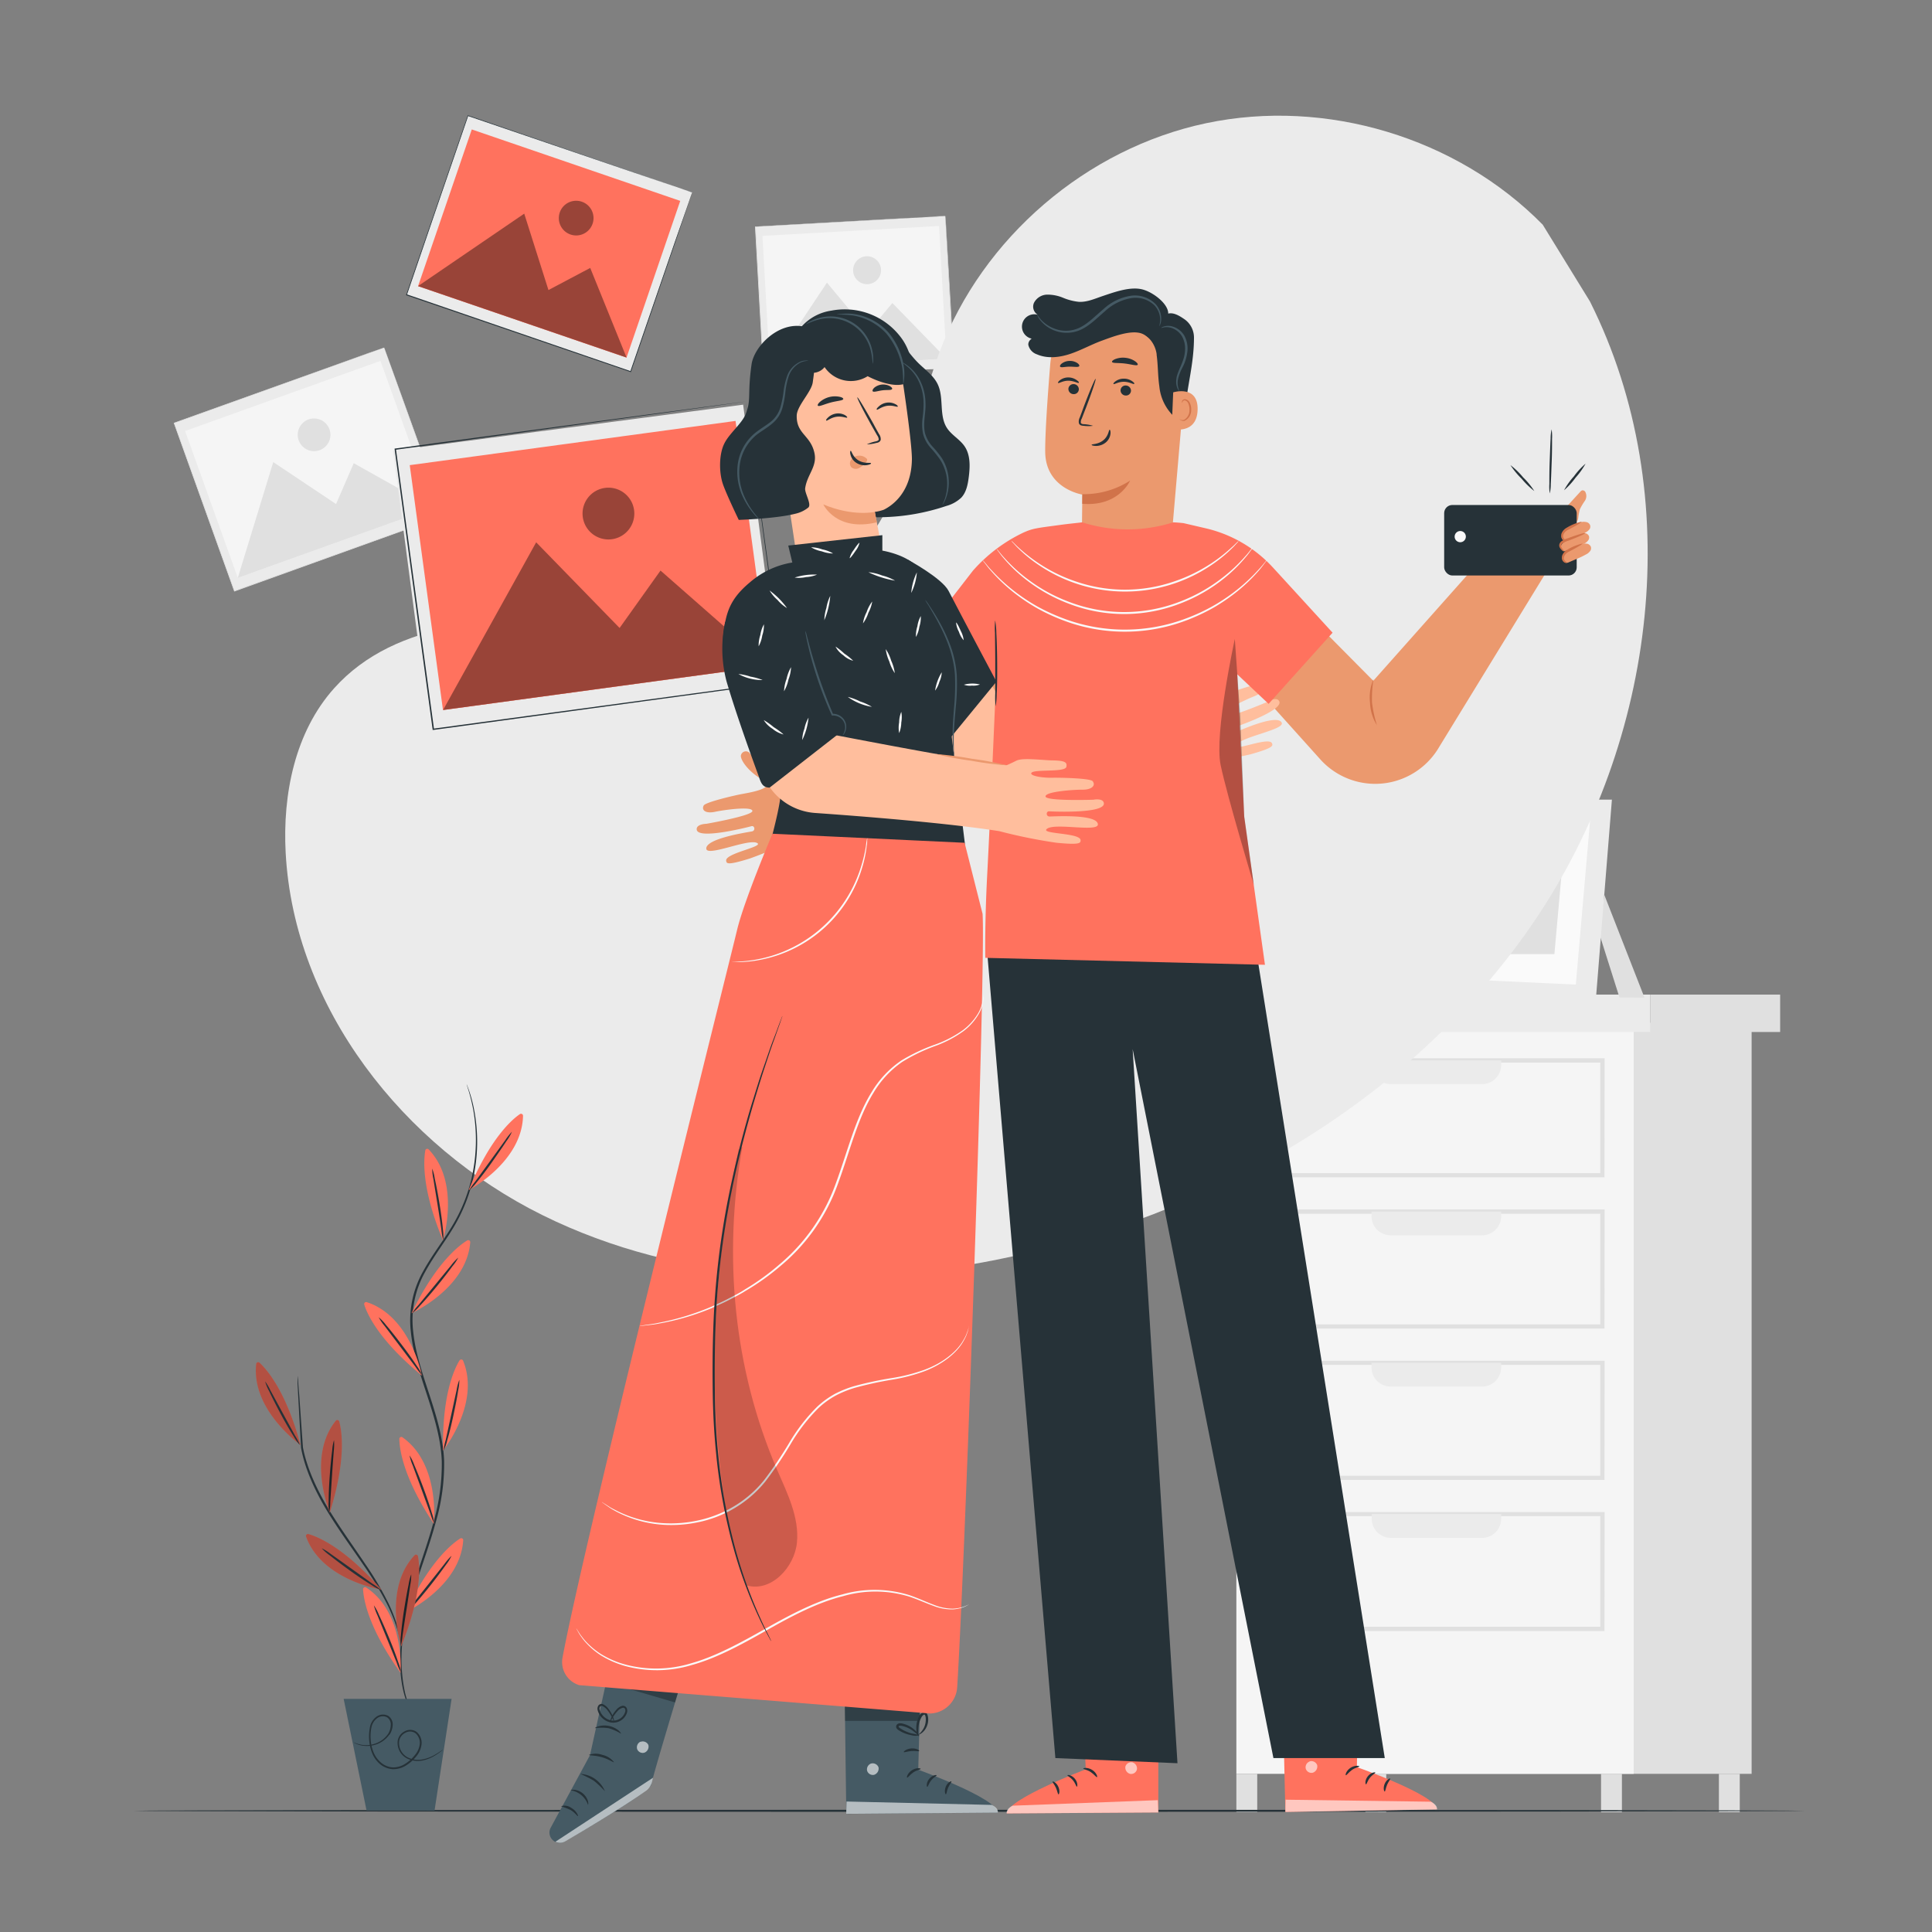 <svg xmlns="http://www.w3.org/2000/svg" viewBox="0 0 500 500"><rect x="0" y="0" width="500" height="500" fill="#808080" stroke="none"/><g id="background-complete"><rect x="350.49" y="264.68" width="102.83" height="194.39" style="fill:#e0e0e0"></rect><rect x="319.97" y="264.68" width="102.83" height="194.39" style="fill:#f5f5f5"></rect><path d="M415.24,304.69H327V273.88h88.27Zm-87.19-1.08h86.1V275h-86.1Z" style="fill:#e0e0e0"></path><path d="M355,274.42h33.5a0,0,0,0,1,0,0v1.19a4.95,4.95,0,0,1-4.95,4.95H359.9a4.95,4.95,0,0,1-4.95-4.95v-1.19A0,0,0,0,1,355,274.42Z" style="fill:#ebebeb"></path><path d="M415.24,343.83H327V313h88.27Zm-87.19-1.08h86.1V314.1h-86.1Z" style="fill:#e0e0e0"></path><path d="M355,313.56h33.5a0,0,0,0,1,0,0v1.19a4.95,4.95,0,0,1-4.95,4.95H359.9a4.95,4.95,0,0,1-4.95-4.95v-1.19A0,0,0,0,1,355,313.56Z" style="fill:#ebebeb"></path><path d="M415.24,383H327V352.16h88.27Zm-87.19-1.08h86.1V353.24h-86.1Z" style="fill:#e0e0e0"></path><path d="M355,352.7h33.5a0,0,0,0,1,0,0v1.19a4.95,4.95,0,0,1-4.95,4.95H359.9a4.95,4.95,0,0,1-4.95-4.95V352.7A0,0,0,0,1,355,352.7Z" style="fill:#ebebeb"></path><path d="M415.24,422.11H327V391.3h88.27ZM328.05,421h86.1V392.38h-86.1Z" style="fill:#e0e0e0"></path><path d="M355,391.84h33.5a0,0,0,0,1,0,0V393A4.95,4.95,0,0,1,383.5,398H359.9A4.95,4.95,0,0,1,355,393v-1.19A0,0,0,0,1,355,391.84Z" style="fill:#ebebeb"></path><rect x="315.41" y="257.4" width="111.7" height="9.68" style="fill:#ebebeb"></rect><rect x="427.11" y="257.4" width="33.59" height="9.68" style="fill:#e0e0e0"></rect><rect x="319.97" y="459.07" width="5.4" height="9.93" style="fill:#e0e0e0"></rect><rect x="353.36" y="459.07" width="5.4" height="9.93" style="fill:#e0e0e0"></rect><rect x="414.35" y="459.07" width="5.4" height="9.93" style="fill:#e0e0e0"></rect><rect x="444.85" y="459.07" width="5.4" height="9.93" style="fill:#e0e0e0"></rect><polygon points="415.18 231.55 425.59 258.18 419.12 258.15 413.94 241.79 415.18 231.55" style="fill:#e0e0e0"></polygon><polygon points="379.64 206.95 376.06 257.97 413 258.74 417.16 206.95 379.64 206.95" style="fill:#ebebeb"></polygon><polygon points="383.33 211.06 380.36 253.53 407.82 254.81 411.65 210.81 383.33 211.06" style="fill:#fafafa"></polygon><polygon points="389.36 217.06 387.13 246.92 402.28 246.92 404.95 217.06 389.36 217.06" style="fill:#e0e0e0"></polygon><rect x="51.14" y="98.37" width="57.78" height="46.2" transform="translate(-36.33 34.18) rotate(-19.75)" style="fill:#ebebeb"></rect><path d="M99.43,90l-.26.1-.76.27-3,1.07-11.12,4L45.07,109.58l.06-.13,15.62,43.48h0l-.14-.07L115,133.36l-.06.12-11.27-31.57c-1.36-3.8-2.42-6.78-3.14-8.81l-.83-2.33-.27-.8.29.78c.19.52.47,1.29.83,2.3.74,2,1.81,5,3.18,8.78l11.39,31.59,0,.08-.09,0L60.68,153.07l-.1,0,0-.1h0c-5.63-15.7-10.95-30.54-15.6-43.48l0-.09.1,0L84.37,95.32l11.12-4,2.93-1,.75-.26Z" style="fill:#e0e0e0"></path><rect x="53.14" y="101.29" width="53.72" height="40.38" transform="translate(-36.34 34.17) rotate(-19.75)" style="fill:#f5f5f5"></rect><polygon points="61.54 149.56 70.72 119.59 86.97 130.45 91.55 119.88 112.1 131.41 61.54 149.56" style="fill:#e0e0e0"></polygon><path d="M85.27,111.11a4.23,4.23,0,1,1-5.42-2.56A4.24,4.24,0,0,1,85.27,111.11Z" style="fill:#e0e0e0"></path><rect x="120.3" y="210.65" width="61.22" height="76.58" transform="translate(-120.05 355.37) rotate(-80.22)" style="fill:#ebebeb"></rect><path d="M193.84,225.28l-.36-.06-1.06-.17-4.1-.69-15.44-2.63-54.53-9.33.16-.11c-3.09,18-6.64,38.55-10.39,60.33h0l-.12-.18,75.46,13-.14.1,7.61-43.77c.92-5.26,1.64-9.39,2.14-12.22.24-1.4.44-2.48.56-3.21s.21-1.11.21-1.11-.05.36-.17,1.08-.31,1.81-.54,3.2c-.48,2.82-1.18,6.95-2.07,12.21-1.8,10.55-4.38,25.64-7.5,43.86l0,.12-.12,0-75.47-13-.15,0,0-.14h0c3.76-21.78,7.31-42.37,10.41-60.32l0-.13.13,0L173,221.61l15.41,2.7,4.06.71,1,.19Z" style="fill:#e0e0e0"></path><rect x="124.1" y="213.33" width="53.51" height="71.2" transform="translate(-120.08 355.32) rotate(-80.22)" style="fill:#f5f5f5"></rect><polygon points="111.23 269.25 141.39 240.69 153.03 263.82 165.22 254.63 181.4 281.35 111.23 269.25" style="fill:#e0e0e0"></polygon><path d="M163.7,240.41a5.6,5.6,0,1,1-4.57-6.48A5.59,5.59,0,0,1,163.7,240.41Z" style="fill:#e0e0e0"></path><rect x="196.55" y="57.25" width="49.23" height="39.36" transform="translate(-3.96 12.52) rotate(-3.21)" style="fill:#ebebeb"></rect><path d="M244.64,55.9l-.24,0-.68,0-2.67.16L231,56.71l-35.5,2,.08-.09c.66,11.7,1.42,25.11,2.22,39.29h0l-.1-.09,49.15-2.74-.07.08c-.65-11.84-1.19-21.66-1.56-28.52-.19-3.43-.33-6.12-.43-8-.05-.92-.08-1.62-.11-2.1l0-.72s0,.23.05.7.07,1.18.12,2.09c.11,1.83.27,4.52.47,7.94.4,6.87,1,16.7,1.64,28.56v.08h-.08L197.7,98.05h-.1V98h0c-.8-14.18-1.55-27.59-2.2-39.29v-.08h.08l35.56-2,10-.54,2.65-.14.68,0Z" style="fill:#e0e0e0"></path><rect x="198.25" y="59.73" width="45.77" height="34.4" transform="translate(-3.96 12.51) rotate(-3.21)" style="fill:#f5f5f5"></rect><polygon points="199.25 95.38 214.01 73.14 224.65 85.94 230.95 78.42 244.95 92.82 199.25 95.38" style="fill:#e0e0e0"></polygon><path d="M228,69.73a3.61,3.61,0,1,1-3.8-3.4A3.6,3.6,0,0,1,228,69.73Z" style="fill:#e0e0e0"></path></g><g id="background-simple"><path d="M411.47,78,399.25,58.14c-22.19-22.56-56.17-32.79-87.12-26.25s-57.89,29.65-69,59.26c-6.57,17.41-8.4,37.45-20.86,51.27-16.22,18-43.75,18.55-67.95,17.8s-51.75-.11-67.89,17.95c-10.1,11.31-13.31,27.39-12.5,42.53,2.16,40.09,30.45,75.94,66.43,93.76S218.65,333.87,258,326c55.16-11,107.62-41.14,139.16-87.72S436.7,128.29,411.47,78Z" style="fill:#ebebeb"></path></g><g id="Floor"><path d="M467.21,468.63c0,.15-96.87.27-216.35.27s-216.36-.12-216.36-.27,96.85-.26,216.36-.26S467.21,468.49,467.21,468.63Z" style="fill:#263238"></path></g><g id="Pictures"><rect x="106.82" y="109.74" width="91.52" height="73.17" transform="matrix(0.99, -0.13, 0.13, 0.99, -18.3, 21.87)" style="fill:#ebebeb"></rect><path d="M193,103.91l-.43.07-1.27.18-4.92.69-18.55,2.56-65.5,9,.14-.17c2.94,21.57,6.3,46.31,9.86,72.49h0l-.19-.15,90.69-12.29-.13.16c-2.93-21.85-5.37-40-7.07-52.61l-1.95-14.7c-.23-1.69-.4-3-.51-3.87s-.17-1.34-.17-1.34.07.44.19,1.3.31,2.17.54,3.84c.47,3.39,1.16,8.34,2,14.65,1.74,12.68,4.23,30.81,7.23,52.69l0,.15-.14,0-90.69,12.35-.17,0,0-.17h0c-3.55-26.18-6.9-50.92-9.83-72.5l0-.16.16,0,65.62-8.83,18.53-2.48,4.89-.64,1.25-.16Z" style="fill:#263238"></path><rect x="109.97" y="114.35" width="85.09" height="63.96" transform="translate(-18.31 21.86) rotate(-7.73)" style="fill:#FF725E"></rect><polygon points="114.67 183.74 138.76 140.35 160.35 162.52 170.94 147.66 198.98 172.29 114.67 183.74" style="fill:#FF725E"></polygon><path d="M164.1,132a6.7,6.7,0,1,1-7.54-5.73A6.7,6.7,0,0,1,164.1,132Z" style="fill:#FF725E"></path><g style="opacity:0.4"><polygon points="114.67 183.74 138.76 140.35 160.35 162.52 170.94 147.66 198.98 172.29 114.67 183.74"></polygon></g><g style="opacity:0.4"><path d="M164.1,132a6.7,6.7,0,1,1-7.54-5.73A6.7,6.7,0,0,1,164.1,132Z"></path></g><rect x="117.63" y="32.35" width="49.04" height="61.34" transform="translate(36.45 177.07) rotate(-71.08)" style="fill:#ebebeb"></rect><path d="M179.12,49.77l-.28-.09-.82-.27-3.15-1.07L163,44.3,121.05,30l.14-.06C116.46,43.73,111,59.56,105.31,76.31h0l-.07-.15,58,19.91-.12.06,11.58-33.65L178,53.09l.85-2.47c.2-.56.31-.85.31-.85l-.28.84c-.19.56-.47,1.38-.83,2.46-.74,2.17-1.81,5.34-3.19,9.38L163.31,96.19l0,.1-.09,0-58-19.86-.11,0,0-.11h0c5.74-16.75,11.17-32.58,15.91-46.38l0-.1.1,0,42,14.44,11.84,4.09,3.13,1.08.79.28Z" style="fill:#263238"></path><rect x="120.68" y="34.49" width="42.87" height="57.03" transform="translate(36.44 177.03) rotate(-71.08)" style="fill:#FF725E"></rect><polygon points="108.19 74.04 135.67 55.29 141.94 75.06 152.75 69.34 162.15 92.53 108.19 74.04" style="fill:#FF725E"></polygon><path d="M153.36,57.9a4.49,4.49,0,1,1-2.79-5.7A4.48,4.48,0,0,1,153.36,57.9Z" style="fill:#FF725E"></path><g style="opacity:0.4"><polygon points="108.19 74.04 135.67 55.29 141.94 75.06 152.75 69.34 162.15 92.53 108.19 74.04"></polygon></g><g style="opacity:0.4"><path d="M153.36,57.9a4.49,4.49,0,1,1-2.79-5.7A4.48,4.48,0,0,1,153.36,57.9Z"></path></g></g><g id="Characters"><path d="M337.69,158.31l17.71,17.88L387,140.64l13,7.71L372,194.06a19.17,19.17,0,0,1-13.15,8.57h0a19.12,19.12,0,0,1-17.16-6.11l-19.54-21.74Z" style="fill:#eb996e"></path><path d="M356.35,187.68a11.67,11.67,0,0,1-1.79-5.84,11.82,11.82,0,0,1,.89-6.05,31.83,31.83,0,0,0-.38,6A32.32,32.32,0,0,0,356.35,187.68Z" style="fill:#d1734a"></path><path d="M401.55,111.11a11.64,11.64,0,0,1,.12,2.43c0,1.5,0,3.58-.09,5.87s-.15,4.36-.24,5.86a10.56,10.56,0,0,1-.26,2.43,11.31,11.31,0,0,1-.11-2.43c0-1.51,0-3.58.09-5.87s.15-4.36.24-5.86A11.79,11.79,0,0,1,401.55,111.11Z" style="fill:#263238"></path><path d="M397.08,127.08a20.74,20.74,0,0,1-3.28-3.18,20.75,20.75,0,0,1-2.9-3.53,19.57,19.57,0,0,1,3.29,3.18A19.83,19.83,0,0,1,397.08,127.08Z" style="fill:#263238"></path><path d="M410.34,120a19.21,19.21,0,0,1-2.57,3.6,19,19,0,0,1-3,3.28,18.32,18.32,0,0,1,2.56-3.6A18.76,18.76,0,0,1,410.34,120Z" style="fill:#263238"></path><path d="M405.56,131l3.43-3.75a1.15,1.15,0,0,1,.45-.34.81.81,0,0,1,.82.37,2.26,2.26,0,0,1-.12,2.37,15.73,15.73,0,0,0-1.28,2.16,17,17,0,0,0-.41,2.26,2.18,2.18,0,0,1-1.35,1.73" style="fill:#eb996e"></path><rect x="373.75" y="130.69" width="34.3" height="18.25" rx="2.11" style="fill:#263238"></rect><path d="M409.55,135.05,406,136.91a5.9,5.9,0,0,0-1.12.71,2,2,0,0,0-.71,1.1.93.93,0,0,0,.29.95,1.31,1.31,0,0,0,1.1,0,22.44,22.44,0,0,0,4.63-1.8,2.75,2.75,0,0,0,1.23-1,1.21,1.21,0,0,0,.08-1,1.32,1.32,0,0,0-.93-.75,4,4,0,0,0-1.24-.06" style="fill:#eb996e"></path><path d="M409.24,137.86l-3.53,1.86a5.9,5.9,0,0,0-1.12.71,2.05,2.05,0,0,0-.71,1.1c-.07.35.25.75.53,1s.5.13.86,0a21.86,21.86,0,0,0,4.63-1.79,2.77,2.77,0,0,0,1.23-1.06,1.21,1.21,0,0,0,.08-.95,1.36,1.36,0,0,0-.93-.75,4,4,0,0,0-1.24-.05" style="fill:#eb996e"></path><path d="M409.35,135.06l-2.94,1.45a5.77,5.77,0,0,0-1.44.89,2,2,0,0,0-.67,1.5,1.17,1.17,0,0,0,1.06,1.12" style="fill:#eb996e"></path><path d="M405.36,140s-.13.1-.37,0a1.26,1.26,0,0,1-.78-.63,1.67,1.67,0,0,1,0-1.51,3,3,0,0,1,1.24-1.28,13.31,13.31,0,0,1,3.9-1.59c.1.17-1.57,1.11-3.57,2.15-1,.51-1.42,1.45-1.16,2S405.38,139.94,405.36,140Z" style="fill:#d1734a"></path><path d="M404.78,142.62s-.16,0-.37-.13a2,2,0,0,1-.74-.77,1.2,1.2,0,0,1-.11-.83,1.47,1.47,0,0,1,.53-.79,5.61,5.61,0,0,1,1.69-.81c2.39-.89,4.38-1.48,4.44-1.31s-1.82,1-4.21,1.91a6.55,6.55,0,0,0-1.56.68.82.82,0,0,0-.37,1C404.37,142.2,404.87,142.54,404.78,142.62Z" style="fill:#d1734a"></path><path d="M409.53,140.71c-1.17.62-2.15,1.18-3.33,1.8a5.9,5.9,0,0,0-1.12.71,2.05,2.05,0,0,0-.71,1.1.94.94,0,0,0,.29,1,1.17,1.17,0,0,0,1.35.2c1.52-.68,2.92-1.18,4.38-2a2.81,2.81,0,0,0,1.23-1.05,1.24,1.24,0,0,0,.08-1,1.36,1.36,0,0,0-.93-.75,4,4,0,0,0-1.24,0" style="fill:#eb996e"></path><path d="M405.54,145.63s-.13.1-.37.05a1.26,1.26,0,0,1-.78-.63,1.67,1.67,0,0,1,0-1.51,3,3,0,0,1,1.24-1.28,13,13,0,0,1,3.9-1.59c.1.16-1.57,1.1-3.57,2.14-1,.51-1.42,1.45-1.16,2S405.56,145.54,405.54,145.63Z" style="fill:#d1734a"></path><path d="M379.36,138.87a1.45,1.45,0,1,1-1.44-1.44A1.44,1.44,0,0,1,379.36,138.87Z" style="fill:#fafafa"></path><path d="M280.13,437.7l.86,20.2s-20.25,7.66-20.46,11.41l39.24-.25,0-31.54Z" style="fill:#FF725E"></path><g style="opacity:0.6"><path d="M293.11,456.12a1.62,1.62,0,0,1,1.12,1.83,1.54,1.54,0,0,1-1.79,1.12,1.68,1.68,0,0,1-1.18-1.93,1.61,1.61,0,0,1,2-1" style="fill:#fff"></path></g><g style="opacity:0.6"><path d="M299.77,469.06l-.13-3.18-37.57,1.43s-1.74.77-1.54,2Z" style="fill:#fff"></path></g><path d="M280.35,457.71c0,.19,1,.27,1.91.88s1.46,1.41,1.64,1.34-.12-1.19-1.28-1.9S280.31,457.53,280.35,457.71Z" style="fill:#263238"></path><path d="M276.25,459.44c-.05.18.79.5,1.44,1.31s.85,1.66,1,1.65.31-1.09-.53-2.08S276.25,459.26,276.25,459.44Z" style="fill:#263238"></path><path d="M273.94,464.38c.18,0,.44-.92-.06-2s-1.4-1.45-1.48-1.29.48.71.87,1.58S273.75,464.36,273.94,464.38Z" style="fill:#263238"></path><path d="M280.67,453.08c.08.18,1-.09,2,0s1.93.4,2,.24-.72-.84-2-.9S280.57,452.93,280.67,453.08Z" style="fill:#263238"></path><g style="opacity:0.3"><polygon points="280.31 441.7 280.45 445.3 299.74 445 299.74 440.84 280.31 441.7"></polygon></g><path d="M280.57,449a3.71,3.71,0,0,0,2,0,8.77,8.77,0,0,0,2.06-.65,7.64,7.64,0,0,0,1.12-.6,2.57,2.57,0,0,0,.59-.47.83.83,0,0,0,.08-1,1,1,0,0,0-.84-.43,2.35,2.35,0,0,0-.74.11,6.74,6.74,0,0,0-1.22.42,7.13,7.13,0,0,0-1.8,1.2c-.9.85-1.21,1.57-1.15,1.61s.53-.54,1.45-1.24a7.53,7.53,0,0,1,1.75-1,6.49,6.49,0,0,1,1.13-.36c.41-.11.76-.12.87.07s.05.1,0,.22a2.38,2.38,0,0,1-.43.34,10.23,10.23,0,0,1-1,.6,11.06,11.06,0,0,1-1.89.74A13.64,13.64,0,0,0,280.57,449Z" style="fill:#263238"></path><path d="M280.82,449.28a3.21,3.21,0,0,0,.51-1.91,6.2,6.2,0,0,0-.29-2.15,7,7,0,0,0-.5-1.19,1.65,1.65,0,0,0-1.26-1,.92.92,0,0,0-.82.55,2.87,2.87,0,0,0-.2.73,4.17,4.17,0,0,0,0,1.32,4.46,4.46,0,0,0,.85,2c.77,1,1.58,1.24,1.59,1.17s-.61-.46-1.2-1.43a4.54,4.54,0,0,1-.63-1.84,4,4,0,0,1,0-1.14c0-.42.21-.75.37-.71s.52.3.69.64a7.16,7.16,0,0,1,.49,1.06,7,7,0,0,1,.39,2C280.92,448.53,280.72,449.25,280.82,449.28Z" style="fill:#263238"></path><path d="M351.53,437.11l-.37,20.22s20.43,7.17,20.73,10.91l-39.24.7-.72-31.53Z" style="fill:#FF725E"></path><g style="opacity:0.6"><path d="M339,455.85a1.6,1.6,0,0,0-1.08,1.85,1.54,1.54,0,0,0,1.82,1.08,1.69,1.69,0,0,0,1.13-2,1.6,1.6,0,0,0-2-.92" style="fill:#fff"></path></g><g style="opacity:0.6"><path d="M332.65,468.94l.05-3.18,37.6.52s1.76.73,1.59,2Z" style="fill:#fff"></path></g><path d="M351.79,457.12c0,.2-1,.3-1.89.93s-1.42,1.45-1.6,1.38.09-1.19,1.23-1.93S351.83,457,351.79,457.12Z" style="fill:#263238"></path><path d="M355.94,458.75c0,.19-.78.53-1.42,1.35s-.81,1.68-1,1.68-.33-1.09.48-2.1S355.93,458.57,355.94,458.75Z" style="fill:#263238"></path><path d="M358.36,463.64c-.17,0-.46-.91,0-2s1.36-1.49,1.44-1.33-.46.73-.83,1.6S358.55,463.61,358.36,463.64Z" style="fill:#263238"></path><path d="M351.36,452.51c-.07.17-1-.08-2,0s-1.92.44-2,.28.7-.86,2-.95S351.46,452.35,351.36,452.51Z" style="fill:#263238"></path><g style="opacity:0.3"><polygon points="351.45 441.12 351.39 444.72 332.1 444.89 332 440.73 351.45 441.12"></polygon></g><path d="M351.36,448.42a3.56,3.56,0,0,1-2,0,8.5,8.5,0,0,1-2.07-.6,9.43,9.43,0,0,1-1.14-.58,2.23,2.23,0,0,1-.6-.45.83.83,0,0,1-.1-1,1,1,0,0,1,.83-.46,2.73,2.73,0,0,1,.74.09,7.27,7.27,0,0,1,1.22.4,6.93,6.93,0,0,1,1.84,1.16c.92.82,1.25,1.53,1.18,1.57s-.54-.53-1.48-1.21a7.85,7.85,0,0,0-1.77-.95,7.46,7.46,0,0,0-1.13-.33c-.42-.1-.77-.1-.88.09s0,.1,0,.22a1.86,1.86,0,0,0,.44.33,11,11,0,0,0,1.05.57,10.86,10.86,0,0,0,1.92.7A14,14,0,0,1,351.36,448.42Z" style="fill:#263238"></path><path d="M351.12,448.7a3.11,3.11,0,0,1-.55-1.89,6.33,6.33,0,0,1,.71-3.35,1.61,1.61,0,0,1,1.23-1,.91.91,0,0,1,.83.54,2.49,2.49,0,0,1,.22.71,4.26,4.26,0,0,1,0,1.33,4.62,4.62,0,0,1-.8,2c-.75,1-1.55,1.27-1.56,1.21s.59-.48,1.16-1.46A4.53,4.53,0,0,0,353,445a4.4,4.4,0,0,0-.05-1.14c-.07-.41-.24-.75-.39-.7s-.52.32-.68.65a6.65,6.65,0,0,0-.81,3.05C351,448,351.22,448.67,351.12,448.7Z" style="fill:#263238"></path><polygon points="324.86 244.41 358.38 454.99 329.56 454.99 293.13 271.5 304.73 456.32 273.13 454.99 255.15 242.51 324.86 244.41" style="fill:#263238"></polygon><path d="M268.73,158.08l-2.87,17.32c-.6,28.06-59.24,41.51-59.24,41.51l0-.07a126.05,126.05,0,0,1-12.45,5.3c-6,1.88-6.14,1.35-6.24.61-.27-2,10.36-3.7,7.86-4.65s-12.76,3.64-13,1.57c-.26-2.69,10.9-4.31,11.84-4.51s.67-1.57-.17-1.34c-1.2.34-13.87,3.52-14.15.88-.16-1.46,2.5-1.5,2.5-1.5s12.08-2.11,11.91-3.35-7.31-.26-9.7.25-3.55-.42-2.9-1.64c.44-.84,7.7-2.57,10.06-3s8.89-1.56,5.23-3.62-5.69-5-5.68-6.22a1.31,1.31,0,0,1,2.42-.55,15.38,15.38,0,0,0,3.23,2.75,10.07,10.07,0,0,0,3.12,1.44c1.26.34,2.35.58,3.28.76,5.57-1.82,25.3-10.41,36.81-20.52,2.75-2.42,9.81-27.75,9.81-27.75" style="fill:#eb996e"></path><path d="M331.69,187c-1.25-2.39-11.49,2.35-12.38,2.69s-1.42-1-.59-1.21c1.18-.37,13.55-4.63,12.34-7-.68-1.31-2.92.11-2.92.11s-11.27,4.83-11.8,3.7,6-4.22,8.25-5.09,2.75-2.29,1.54-3c-.83-.47-7.85,2-10.08,3s-8.29,3.55-6.35-.18,2-7.32,1.36-8.31a1.31,1.31,0,0,0-2.33.87,15.57,15.57,0,0,1-1.2,4.07,10.28,10.28,0,0,1-1.82,2.9c-.88,1-1.66,1.77-2.34,2.43-5,1.35-22.28,1.45-36.76,2.48a8.85,8.85,0,0,1-8.14-4.17L243.42,156l-5.72,3.42-16.46,15.5L238,195.24c15.83,23.18,72.29,2.41,72.29,2.41v-.06a126.16,126.16,0,0,0,13.32-2.37c6-1.68,5.87-2.22,5.56-2.89-.85-1.79-10.71,2.56-9.13.39S332.66,188.8,331.69,187Z" style="fill:#ffbe9d"></path><path d="M306.82,97.25l-3.93,45.57L280.07,141c-.14-2.67.05-13,.05-13s-9.5-1.47-9.62-11c-.05-4.61.6-14.14,1.3-22.73a17.58,17.58,0,0,1,18.54-16.13h0A17.58,17.58,0,0,1,306.82,97.25Z" style="fill:#eb996e"></path><path d="M280.1,127.89a22.16,22.16,0,0,0,12.38-3.52s-2.93,6.83-12.4,6Z" style="fill:#d1734a"></path><path d="M276.5,100.63a1.35,1.35,0,0,0,1.31,1.37,1.29,1.29,0,0,0,1.39-1.22,1.35,1.35,0,0,0-1.3-1.37A1.3,1.3,0,0,0,276.5,100.63Z" style="fill:#263238"></path><path d="M273.83,99.11c.17.18,1.19-.58,2.65-.58s2.53.73,2.69.55-.09-.39-.56-.73a3.73,3.73,0,0,0-2.15-.67,3.54,3.54,0,0,0-2.11.69C273.9,98.71,273.75,99,273.83,99.11Z" style="fill:#263238"></path><path d="M290,101a1.35,1.35,0,0,0,1.3,1.36,1.29,1.29,0,0,0,1.4-1.22,1.36,1.36,0,0,0-1.31-1.37A1.29,1.29,0,0,0,290,101Z" style="fill:#263238"></path><path d="M288.17,99.38c.17.18,1.2-.58,2.66-.58s2.53.74,2.68.56-.09-.4-.56-.74A3.66,3.66,0,0,0,290.8,98a3.54,3.54,0,0,0-2.11.68C288.24,99,288.09,99.3,288.17,99.38Z" style="fill:#263238"></path><path d="M282.88,110.2a9.72,9.72,0,0,0-2.37-.42c-.38,0-.73-.12-.79-.37a1.91,1.91,0,0,1,.25-1.11c.35-.9.71-1.84,1.1-2.83,1.53-4,2.64-7.36,2.47-7.42s-1.53,3.16-3.06,7.2c-.37,1-.72,2-1.06,2.85a2.19,2.19,0,0,0-.19,1.47.91.91,0,0,0,.61.54,2.64,2.64,0,0,0,.63.09A9.05,9.05,0,0,0,282.88,110.2Z" style="fill:#263238"></path><path d="M287.17,111.21c-.24,0-.24,1.57-1.6,2.7s-3,1-3.05,1.17.38.31,1.09.33a4,4,0,0,0,2.55-.89,3.44,3.44,0,0,0,1.23-2.26C287.46,111.6,287.28,111.2,287.17,111.21Z" style="fill:#263238"></path><path d="M287.79,93.66c.15.4,1.61.21,3.32.42s3.09.67,3.32.32c.1-.18-.14-.55-.7-.93a5.49,5.49,0,0,0-2.46-.87,5.6,5.6,0,0,0-2.59.31C288.05,93.16,287.73,93.47,287.79,93.66Z" style="fill:#263238"></path><path d="M274.36,94.89c.26.33,1.27,0,2.48,0s2.23.22,2.46-.13c.11-.17-.05-.5-.5-.81a3.41,3.41,0,0,0-2-.54,3.37,3.37,0,0,0-2,.66C274.39,94.38,274.25,94.72,274.36,94.89Z" style="fill:#263238"></path><path d="M296.51,86.83l.06,0a7.43,7.43,0,0,1,2.77,4.83l0,.19c.37,2.71.3,5.46.7,8.17a12.32,12.32,0,0,0,3.34,7.32c.82.76,2.27,1.29,2.95.39a2.41,2.41,0,0,0,.34-1.24C307.2,100,309,94.2,309,87.36a5.78,5.78,0,0,0-2.39-4.69c-1.44-1-3.18-2.09-4.78-1.34s-3.65,3.73-4.88,5" style="fill:#263238"></path><path d="M303.62,101.54c.16-.07,6.53-1.93,6.32,4.56s-6.68,5-6.69,4.76S303.62,101.54,303.62,101.54Z" style="fill:#eb996e"></path><path d="M305.31,108.47s.11.08.3.17a1.18,1.18,0,0,0,.85,0,2.81,2.81,0,0,0,1.37-2.47,3.73,3.73,0,0,0-.26-1.63,1.34,1.34,0,0,0-.83-.9.56.56,0,0,0-.67.29c-.1.18-.06.31-.09.32s-.14-.11-.08-.38a.7.7,0,0,1,.27-.4.88.88,0,0,1,.63-.14,1.57,1.57,0,0,1,1.15,1,3.85,3.85,0,0,1,.33,1.82,3,3,0,0,1-1.73,2.76,1.22,1.22,0,0,1-1-.21C305.32,108.62,305.29,108.48,305.31,108.47Z" style="fill:#d1734a"></path><path d="M302,82.34c1.6-2.6-2.78-6.33-6-7.34s-7.43.55-10.61,1.61c-2,.67-4,1.6-6.14,1.51a14.46,14.46,0,0,1-4.11-1.05,10.53,10.53,0,0,0-4.16-.82,3.91,3.91,0,0,0-3.41,2.17,2.45,2.45,0,0,0,1.64,3.31,3.19,3.19,0,1,0-.85,5.91c-.93-.7-2.34.45-2.23,1.61a3.36,3.36,0,0,0,2.22,2.45c2.71,1.19,5.87.81,8.67-.13s5.4-2.41,8.18-3.42,7.43-2.83,10.22-1.85c2,.72,3.48,3.2,4.64,2.65A4,4,0,0,0,302.16,86a11.17,11.17,0,0,0-.13-3.69" style="fill:#263238"></path><path d="M268.47,81.55c.06,0,.34.48,1,1.24a8.93,8.93,0,0,0,3.6,2.32,8.17,8.17,0,0,0,6.19-.25c2.21-1,4.1-3,6.28-4.83a13.44,13.44,0,0,1,7.29-3.51,7.52,7.52,0,0,1,6.21,2.15,5.65,5.65,0,0,1,1.47,4.2,4,4,0,0,1-.28,1.19c-.11.26-.19.38-.21.37a10.52,10.52,0,0,0,.24-1.57A5.59,5.59,0,0,0,298.75,79a7.1,7.1,0,0,0-5.82-1.87A13.16,13.16,0,0,0,286,80.52c-2.13,1.82-4.08,3.85-6.44,4.88A8.81,8.81,0,0,1,269.32,83a5.7,5.7,0,0,1-.68-1C268.51,81.7,268.45,81.56,268.47,81.55Z" style="fill:#455a64"></path><path d="M305.28,101.26s-.28-.18-.53-.69a4.36,4.36,0,0,1-.32-2.36c.14-2.09,2-4.33,2.23-7.22a6.59,6.59,0,0,0-.72-3.88A5,5,0,0,0,303.52,85a4.18,4.18,0,0,0-2.16-.3c-.52.09-.81.21-.83.16s.23-.23.78-.4a4,4,0,0,1,2.37.11,5.31,5.31,0,0,1,2.77,2.21,6.91,6.91,0,0,1,.84,4.24A11.75,11.75,0,0,1,306,95.14a12.18,12.18,0,0,0-1.16,3.13A4.89,4.89,0,0,0,305.28,101.26Z" style="fill:#455a64"></path><path d="M257.73,177.34s-1.31,31.33-2.24,49c-.66,12.53-.5,21.55-.5,21.55l72.38,1.8L322,211.41l-1.8-36.9,8.11,7.65,16.56-18.42-15.39-16.82a34.09,34.09,0,0,0-17.41-10.19l-5.76-1.34c-.87-.1-1.76-.17-2.69-.21h0a39.06,39.06,0,0,1-23.56,0c-1.33.17-3.38.35-6.07.72-5.74.78-6.72.83-9.27,2a40.69,40.69,0,0,0-12.95,9.82l-7.67,9.91,13.64,19.66" style="fill:#FF725E"></path><g style="opacity:0.3"><path d="M319.57,165.36S314.2,189.88,315.9,198s8.59,31,8.59,31L322,211.21,321,185.7Z"></path></g><path d="M257.54,160.54a18.58,18.58,0,0,1,.31,3.25c.11,2,.2,4.8.22,7.87s0,5.86-.13,7.87a20,20,0,0,1-.26,3.26,20.41,20.41,0,0,1-.11-3.26c0-2.17,0-4.87,0-7.86s-.05-5.7-.07-7.86A22.18,22.18,0,0,1,257.54,160.54Z" style="fill:#263238"></path><path d="M320.58,140a2.82,2.82,0,0,1-.43.52c-.3.32-.72.83-1.33,1.4a37.42,37.42,0,0,1-5.52,4.46,39.72,39.72,0,0,1-9.44,4.64A39.77,39.77,0,0,1,269,146.34a37.07,37.07,0,0,1-5.51-4.47c-.61-.57-1-1.08-1.33-1.39a2.81,2.81,0,0,1-.42-.52,4,4,0,0,1,.5.44c.33.3.76.78,1.39,1.33a41.77,41.77,0,0,0,5.57,4.3,40.69,40.69,0,0,0,9.39,4.51,39.08,39.08,0,0,0,25.1,0,41.11,41.11,0,0,0,9.39-4.49,40.52,40.52,0,0,0,5.58-4.3c.63-.54,1.07-1,1.4-1.32A3.91,3.91,0,0,1,320.58,140Z" style="fill:#fafafa"></path><path d="M324.27,141.65a3.55,3.55,0,0,1-.43.66c-.32.4-.73,1.05-1.37,1.78a39,39,0,0,1-5.92,5.78A41.68,41.68,0,0,1,305.92,156a39.87,39.87,0,0,1-29.48.17,42,42,0,0,1-10.7-6,38.19,38.19,0,0,1-6-5.71c-.65-.73-1.07-1.37-1.39-1.77a3.18,3.18,0,0,1-.44-.65,5.34,5.34,0,0,1,.52.58c.35.39.79,1,1.46,1.71a41.4,41.4,0,0,0,6.06,5.55,42.29,42.29,0,0,0,10.64,5.85,39.91,39.91,0,0,0,29.14-.17,42.13,42.13,0,0,0,10.57-6,41,41,0,0,0,6-5.62c.67-.71,1.1-1.33,1.44-1.72A6.44,6.44,0,0,1,324.27,141.65Z" style="fill:#fafafa"></path><path d="M328.05,144.71a7.05,7.05,0,0,1-.5.71c-.36.44-.83,1.15-1.55,2a44.3,44.3,0,0,1-6.64,6.29,49,49,0,0,1-5.26,3.53,50.08,50.08,0,0,1-6.57,3.12,44.79,44.79,0,0,1-32.62.09,49.59,49.59,0,0,1-6.58-3.08,48.36,48.36,0,0,1-5.28-3.5,44,44,0,0,1-6.68-6.26c-.73-.8-1.2-1.5-1.56-1.94a5,5,0,0,1-.5-.7,4.74,4.74,0,0,1,.59.64c.38.42.87,1.09,1.62,1.87a46.78,46.78,0,0,0,6.75,6.09,49.13,49.13,0,0,0,5.27,3.42,50.86,50.86,0,0,0,6.54,3,44.85,44.85,0,0,0,32.28-.09,49.28,49.28,0,0,0,6.52-3.05,47.79,47.79,0,0,0,5.25-3.44,46.61,46.61,0,0,0,6.72-6.14c.74-.77,1.23-1.45,1.61-1.88A4.75,4.75,0,0,1,328.05,144.71Z" style="fill:#fafafa"></path><path d="M222.8,82.31c3.29-.19,6.32,1.8,8.59,4.19s4,5.22,6.35,7.53c1.75,1.71,3.87,3.18,4.93,5.4,1.69,3.51.28,8.06,2.4,11.33,1.2,1.85,3.32,2.92,4.56,4.74,1.55,2.28,1.43,5.27,1.08,8-.24,1.89-.62,3.89-1.93,5.29a9.12,9.12,0,0,1-3.87,2.15,55.46,55.46,0,0,1-33.29.71" style="fill:#263238"></path><path d="M200.22,104.28a16.94,16.94,0,0,1,15.22-19c9-.86,17.05,5.86,18.4,14.83C235,108,236,115.93,236,118.82c-.11,8.69-5.2,12.07-7.26,13.09a11.17,11.17,0,0,1-2.28.56h0s-.06,0-.05.07l1.93,10c.87,6.53-2.78,12.36-9.3,13.31s-11.67-4.06-12.67-10.6Z" style="fill:#ffbe9d"></path><path d="M232.34,105.22c-.14.21-1.29-.41-2.76-.19s-2.44,1.11-2.63,1,0-.41.46-.82a3.76,3.76,0,0,1,2.07-1,3.62,3.62,0,0,1,2.23.38C232.21,104.83,232.41,105.13,232.34,105.22Z" style="fill:#263238"></path><path d="M219.25,108.06c-.14.2-1.29-.41-2.76-.2s-2.44,1.11-2.62,1,0-.42.45-.83a3.79,3.79,0,0,1,2.07-1,3.63,3.63,0,0,1,2.23.37C219.12,107.67,219.33,108,219.25,108.06Z" style="fill:#263238"></path><path d="M224.34,115a10.4,10.4,0,0,1,2.33-.78c.37-.09.71-.22.74-.48a2,2,0,0,0-.41-1.08l-1.53-2.7c-2.14-3.85-3.74-7-3.59-7.12s2,3,4.15,6.82c.52,1,1,1.85,1.49,2.72a2.19,2.19,0,0,1,.41,1.44,1,1,0,0,1-.54.64,2.17,2.17,0,0,1-.63.18A9.76,9.76,0,0,1,224.34,115Z" style="fill:#263238"></path><path d="M226.41,132.48s-5.62,1.3-13.34-1.94c0,0,3.33,7.18,13.86,4.63Z" style="fill:#eb996e"></path><path d="M224.24,118.65a2.67,2.67,0,0,0-2.52-.64,2.42,2.42,0,0,0-1.54,1.14,1.55,1.55,0,0,0,.14,1.77,1.8,1.8,0,0,0,2,.21,5.75,5.75,0,0,0,1.71-1.4,1.59,1.59,0,0,0,.36-.5.5.5,0,0,0-.08-.54" style="fill:#eb996e"></path><path d="M220.16,116.66c.24,0,.48,1.55,2,2.48s3.2.51,3.25.73-.34.37-1,.49a4,4,0,0,1-2.7-.52,3.48,3.48,0,0,1-1.58-2.09C219.93,117.09,220.05,116.67,220.16,116.66Z" style="fill:#263238"></path><path d="M218.24,103.27c-.09.42-1.58.45-3.28.91s-3,1.13-3.3.81c-.13-.16.06-.57.56-1a6,6,0,0,1,5-1.31C217.91,102.8,218.28,103.07,218.24,103.27Z" style="fill:#263238"></path><path d="M230.86,100.69c-.22.37-1.28.17-2.5.33s-2.22.55-2.51.24c-.12-.16,0-.51.39-.9a3.66,3.66,0,0,1,4-.46C230.75,100.18,231,100.51,230.86,100.69Z" style="fill:#263238"></path><path d="M235.55,98.19c-1.8,2.75-7.51,1-11-.83A8.2,8.2,0,0,1,213.4,95c-2,2.51-6,1.68-7.44-1.15s-.63-6.73,1.37-9.2a12.81,12.81,0,0,1,7.84-4.26A18.19,18.19,0,0,1,233.64,88c1.89,2.87,3,6.73,1.91,10.16" style="fill:#263238"></path><path d="M207.85,84.49c-6.47-1.23-12.71,5.21-13.35,9.82-1.12,8,0,9-1.51,12.84-1,2.49-4.24,5-5.53,7.62-1.4,2.76-1.39,7.43-.42,10.37.81,2.49,4.15,9.41,4.15,9.41s9.62-.32,14.53-1.57a8.18,8.18,0,0,0,3.47-1.63c.93-.84-1-3.78-.81-5,.5-3.55,3.16-5.6,2.4-9.1-1-4.65-4.67-4.89-4.59-9.65,0-2.52,3.81-6.15,4.15-8.65s1.8-11.21-2.49-14.44" style="fill:#263238"></path><path d="M196.91,134.83s-.47-.53-1.28-1.52a20.31,20.31,0,0,1-2.86-4.54,15.1,15.1,0,0,1-1.4-7.72,12.24,12.24,0,0,1,4.25-8.37c1.33-1.08,2.86-1.89,4.15-3a8,8,0,0,0,2.69-4,24.46,24.46,0,0,0,.8-4.27,19.22,19.22,0,0,1,.74-3.63,6.25,6.25,0,0,1,3.28-4,5.24,5.24,0,0,1,1.91-.4,1.13,1.13,0,0,0-.52-.08,3.72,3.72,0,0,0-1.47.27,6.41,6.41,0,0,0-3.58,4,19.44,19.44,0,0,0-.83,3.69,25.11,25.11,0,0,1-.83,4.18,7.52,7.52,0,0,1-2.54,3.75c-1.24,1-2.77,1.84-4.16,3a12.62,12.62,0,0,0-4.41,8.77,15.27,15.27,0,0,0,1.55,7.93,19.53,19.53,0,0,0,3.06,4.52c.43.47.79.82,1,1S196.89,134.85,196.91,134.83Z" style="fill:#455a64"></path><path d="M243.92,130.65s.1-.11.24-.35a8.17,8.17,0,0,0,.54-1.08,11.39,11.39,0,0,0,.84-4.36,11.69,11.69,0,0,0-1.81-6.33,27.19,27.19,0,0,0-2.43-3,8.33,8.33,0,0,1-1.92-3.48c-.58-2.7.31-5.42.13-7.92a13.24,13.24,0,0,0-1.78-6.35,10.71,10.71,0,0,0-3-3.27,8,8,0,0,0-1-.63c-.24-.12-.37-.18-.38-.16s.48.32,1.28,1a11.28,11.28,0,0,1,2.79,3.29,13.22,13.22,0,0,1,1.6,6.16,26.77,26.77,0,0,1-.23,3.82,12.78,12.78,0,0,0,.08,4.22,8.65,8.65,0,0,0,2,3.71,29.31,29.31,0,0,1,2.41,3,11.55,11.55,0,0,1,1.85,6,12.23,12.23,0,0,1-.64,4.28C244.15,130.12,243.87,130.62,243.92,130.65Z" style="fill:#455a64"></path><path d="M216.55,81.41a28.77,28.77,0,0,1,4.17.23,15.17,15.17,0,0,1,8.64,4.65,18.88,18.88,0,0,1,4.15,9,25.16,25.16,0,0,1,.21,4.16,3.6,3.6,0,0,0,.23-1.11,12.66,12.66,0,0,0,0-3.11,18,18,0,0,0-4.12-9.31,14.88,14.88,0,0,0-9-4.67,13.18,13.18,0,0,0-3.11,0A3.69,3.69,0,0,0,216.55,81.41Z" style="fill:#455a64"></path><path d="M225.84,94.18a2.54,2.54,0,0,0,.14-1,10,10,0,0,0-.28-2.68,11,11,0,0,0-13.86-8.16,10.05,10.05,0,0,0-2.48,1,2.78,2.78,0,0,0-.79.6,20.91,20.91,0,0,1,3.37-1.26,11,11,0,0,1,13.37,7.87A19.1,19.1,0,0,1,225.84,94.18Z" style="fill:#455a64"></path><path d="M158.28,429l-5.59,25.24L142.52,473a2.66,2.66,0,0,0,1.22,3.68h0a2.64,2.64,0,0,0,2.43-.11c4.73-2.74,22.09-12.88,22.39-14.75.36-2.17,7.66-26.24,7.66-26.24Z" style="fill:#455a64"></path><g style="opacity:0.6"><path d="M143.74,476.64,169,460.08l-.26,1.07a4,4,0,0,1-1.54,2.28c-2.05,1.49-7.81,5.45-20.94,13.12a2.67,2.67,0,0,1-2.5.09Z" style="fill:#fff"></path></g><g style="opacity:0.6"><path d="M165.81,450.72a1.61,1.61,0,0,0-.92,1.93,1.53,1.53,0,0,0,1.9.93,1.68,1.68,0,0,0,1-2,1.6,1.6,0,0,0-2.09-.76" style="fill:#fff"></path></g><path d="M152.17,467.08a5.69,5.69,0,0,0-4.47-3.76c0-.07.35-.18,1-.12a4.17,4.17,0,0,1,2.16.95,4.25,4.25,0,0,1,1.31,2C152.29,466.69,152.24,467.07,152.17,467.08Z" style="fill:#263238"></path><path d="M149.56,470c-.15.08-.75-.94-2-1.63a21.05,21.05,0,0,0-2.37-.91,2.9,2.9,0,0,1,2.66.42C149.26,468.68,149.71,470,149.56,470Z" style="fill:#263238"></path><path d="M156.56,463.58a27.21,27.21,0,0,0-2.85-2.71,27.22,27.22,0,0,0-3.52-1.78,7.27,7.27,0,0,1,6.37,4.49Z" style="fill:#263238"></path><path d="M158.9,456.05c-.11.14-1.35-.78-3.14-1.29s-3.33-.43-3.34-.59a5.07,5.07,0,0,1,3.5,0A5.16,5.16,0,0,1,158.9,456.05Z" style="fill:#263238"></path><path d="M160.72,448.68a13,13,0,0,0-3.23-1.43,13,13,0,0,0-3.53,0c0-.06.32-.31,1-.5a5.79,5.79,0,0,1,5.08,1.06C160.55,448.27,160.77,448.64,160.72,448.68Z" style="fill:#263238"></path><path d="M157.88,445.86a2.39,2.39,0,0,1,.2-1,6.89,6.89,0,0,1,1.37-2.3,3,3,0,0,1,1.59-1.09,1.06,1.06,0,0,1,1.11.52,1.7,1.7,0,0,1,.12,1.23,3.74,3.74,0,0,1-4,2.58,4.33,4.33,0,0,1-3.6-3.22,1.51,1.51,0,0,1,.23-1.24,1,1,0,0,1,1.19-.27,3.69,3.69,0,0,1,1.44,1.26,7.64,7.64,0,0,1,1.24,2.37,2.45,2.45,0,0,1,.17,1,11.84,11.84,0,0,0-1.72-3.09,3.57,3.57,0,0,0-1.28-1.07.57.57,0,0,0-.66.15,1,1,0,0,0-.1.82,3.9,3.9,0,0,0,3.16,2.76,3.24,3.24,0,0,0,3.43-2.15,1.25,1.25,0,0,0,0-.86.58.58,0,0,0-.61-.29,2.65,2.65,0,0,0-1.37.89A10.27,10.27,0,0,0,157.88,445.86Z" style="fill:#263238"></path><g style="opacity:0.3"><polygon points="157.63 431.77 156.88 435.37 174.7 440.59 176.22 435.55 158.28 429.03 157.63 431.77"></polygon></g><path d="M238.2,437.77,237.64,458s20.36,7.36,20.62,11.11l-39.24.32-.42-31.54Z" style="fill:#455a64"></path><g style="opacity:0.6"><path d="M225.49,456.38a1.61,1.61,0,0,0-1.09,1.84,1.54,1.54,0,0,0,1.81,1.1,1.7,1.7,0,0,0,1.15-1.95,1.61,1.61,0,0,0-2-.94" style="fill:#fff"></path></g><g style="opacity:0.6"><path d="M219,469.41l.08-3.18,37.6.88s1.75.75,1.56,2Z" style="fill:#fff"></path></g><path d="M238.27,457.78c0,.19-1,.29-1.9.91s-1.43,1.43-1.61,1.36.1-1.18,1.25-1.92S238.31,457.6,238.27,457.78Z" style="fill:#263238"></path><path d="M242.4,459.45c0,.18-.78.52-1.42,1.33s-.83,1.68-1,1.67-.32-1.09.5-2.09S242.4,459.27,242.4,459.45Z" style="fill:#263238"></path><path d="M244.78,464.36c-.17,0-.45-.92,0-2s1.37-1.48,1.45-1.32-.46.72-.85,1.6S245,464.33,244.78,464.36Z" style="fill:#263238"></path><path d="M237.89,453.16c-.08.17-1-.08-2,0s-1.93.43-2,.27.71-.86,2-.94S238,453,237.89,453.16Z" style="fill:#263238"></path><g style="opacity:0.3"><polygon points="238.08 441.77 237.99 445.37 218.7 445.36 218.63 441.2 238.08 441.77"></polygon></g><path d="M237.93,449.08a3.72,3.72,0,0,1-2,0,9.12,9.12,0,0,1-2.06-.61,9.44,9.44,0,0,1-1.13-.59,2.53,2.53,0,0,1-.6-.46.85.85,0,0,1-.1-1,1.07,1.07,0,0,1,.84-.44,2.73,2.73,0,0,1,.74.09,7.93,7.93,0,0,1,1.22.41,6.66,6.66,0,0,1,1.82,1.18c.92.83,1.24,1.55,1.17,1.58s-.53-.53-1.46-1.22a8.23,8.23,0,0,0-1.76-1,7.82,7.82,0,0,0-1.13-.34c-.42-.1-.78-.1-.88.08s0,.1,0,.22a2.09,2.09,0,0,0,.44.33,9.25,9.25,0,0,0,1,.59,10.81,10.81,0,0,0,1.9.71A13.1,13.1,0,0,1,237.93,449.08Z" style="fill:#263238"></path><path d="M237.68,449.35a3.11,3.11,0,0,1-.53-1.89,6.3,6.3,0,0,1,.25-2.15,5.52,5.52,0,0,1,.49-1.2,1.6,1.6,0,0,1,1.24-1,.91.91,0,0,1,.83.54,2.75,2.75,0,0,1,.21.72,4.5,4.5,0,0,1,0,1.32,4.7,4.7,0,0,1-.82,2c-.76,1-1.56,1.26-1.58,1.19s.6-.47,1.18-1.45a4.49,4.49,0,0,0,.61-1.85,4.4,4.4,0,0,0,0-1.14c-.06-.42-.22-.75-.38-.71s-.52.32-.68.65a6.66,6.66,0,0,0-.48,1.07,6.93,6.93,0,0,0-.36,2C237.57,448.61,237.78,449.32,237.68,449.35Z" style="fill:#263238"></path><path d="M198,191.45s4.26,9.72,4,14.31-4.64,19.52-4.64,19.52l52.09,4.88.24-12L246.1,189l1.32-12.2c-.11-3.65.06-6.77-1.35-10.15-1.93-4.62-6-16-8.39-19.42-2.47-3.63-9.33-4.73-9.33-4.73l0-4L204,141.19l1.05,4.39h0a22.14,22.14,0,0,0-11,5.15c-5.11,4.26-6.05,7.73-6.73,12.43A27.29,27.29,0,0,0,191.71,182Z" style="fill:#263238"></path><path d="M234.89,144.81s8.89,4.81,10.59,8.1c3.47,6.7,12.4,23.5,12.4,23.5L245.5,191.52Z" style="fill:#263238"></path><path d="M239.42,155.22a9.59,9.59,0,0,1,1,1.35c.59.9,1.46,2.2,2.42,3.88a43.08,43.08,0,0,1,2.94,6.13,28,28,0,0,1,1.83,8.13,57.27,57.27,0,0,1-.26,8.32c-.22,2.54-.42,4.82-.49,6.74s0,3.48,0,4.55A11.78,11.78,0,0,1,247,196a1.48,1.48,0,0,1-.1-.43c0-.28-.11-.69-.16-1.23a36.7,36.7,0,0,1-.2-4.58c0-1.93.18-4.23.38-6.77a61.26,61.26,0,0,0,.22-8.24c-.38-5.86-2.78-10.76-4.58-14.12-.91-1.69-1.72-3-2.26-3.95A10.65,10.65,0,0,1,239.42,155.22Z" style="fill:#455a64"></path><path d="M203.68,157.37a9.86,9.86,0,0,1-2.45-2.09,10.38,10.38,0,0,1-2.07-2.46,20.05,20.05,0,0,1,4.52,4.55Z" style="fill:#fafafa"></path><path d="M211.45,148.71a8.43,8.43,0,0,1-2.86.64,8.18,8.18,0,0,1-2.93.12,16.38,16.38,0,0,1,5.79-.76Z" style="fill:#fafafa"></path><path d="M213.34,160.58a10.62,10.62,0,0,1,.53-3.24,10.4,10.4,0,0,1,1-3.12,20.61,20.61,0,0,1-1.57,6.36Z" style="fill:#fafafa"></path><path d="M220.81,171a5.82,5.82,0,0,1-2.58-1.44,5.88,5.88,0,0,1-2-2.23,16.46,16.46,0,0,1,2.28,1.82A16,16,0,0,1,220.81,171Z" style="fill:#fafafa"></path><path d="M223.34,161.33a9,9,0,0,1,.95-2.93,9.19,9.19,0,0,1,1.44-2.73,9.4,9.4,0,0,1-1,2.93A9.25,9.25,0,0,1,223.34,161.33Z" style="fill:#fafafa"></path><path d="M231.64,150.27a25.14,25.14,0,0,1-6.89-2.18,12.7,12.7,0,0,1,3.53.84A13.16,13.16,0,0,1,231.64,150.27Z" style="fill:#fafafa"></path><path d="M237.05,164.85a7.71,7.71,0,0,1,.37-2.76,7.27,7.27,0,0,1,.88-2.65,7.73,7.73,0,0,1-.37,2.76A7.84,7.84,0,0,1,237.05,164.85Z" style="fill:#fafafa"></path><path d="M231.57,174.21a10.64,10.64,0,0,1-1.41-3,11.08,11.08,0,0,1-.93-3.22,10.64,10.64,0,0,1,1.41,3A11.08,11.08,0,0,1,231.57,174.21Z" style="fill:#fafafa"></path><path d="M242,178.73a12.53,12.53,0,0,1,1.72-4.74,6.27,6.27,0,0,1-.61,2.46A6.48,6.48,0,0,1,242,178.73Z" style="fill:#fafafa"></path><path d="M225.65,182.93a14.62,14.62,0,0,1-6.24-2.57,14.49,14.49,0,0,1,3.17,1.17A14.7,14.7,0,0,1,225.65,182.93Z" style="fill:#fafafa"></path><path d="M232.7,189.72a7.58,7.58,0,0,1,0-2.77,7.25,7.25,0,0,1,.55-2.72,7.61,7.61,0,0,1,0,2.77A7.45,7.45,0,0,1,232.7,189.72Z" style="fill:#fafafa"></path><path d="M253.61,177.14a4.49,4.49,0,0,1-2.07.29,4.36,4.36,0,0,1-2.08-.23,8.41,8.41,0,0,1,4.15-.06Z" style="fill:#fafafa"></path><path d="M249.39,165.69a6.13,6.13,0,0,1-1.22-2.18,6.3,6.3,0,0,1-.74-2.39c.14-.06.68.92,1.22,2.18A6.3,6.3,0,0,1,249.39,165.69Z" style="fill:#fafafa"></path><path d="M235.83,153.45a14.53,14.53,0,0,1,1.45-5.31,14.53,14.53,0,0,1-1.45,5.31Z" style="fill:#fafafa"></path><path d="M215.6,143.24a8.6,8.6,0,0,1-2.91-.55,8.48,8.48,0,0,1-2.77-1.05,8.6,8.6,0,0,1,2.91.55A8.48,8.48,0,0,1,215.6,143.24Z" style="fill:#fafafa"></path><path d="M219.88,144.45a5.65,5.65,0,0,1,1.06-2.12c.71-1.1,1.38-1.92,1.5-1.84a5.47,5.47,0,0,1-1.06,2.12C220.67,143.7,220,144.53,219.88,144.45Z" style="fill:#fafafa"></path><path d="M210.88,210.39c12.63.89,34.18,2.59,47.72,4.71a135.2,135.2,0,0,0,14.78,3c6.23.62,6.31.06,6.27-.67-.08-2-10.9-1.51-8.6-3s13.26,1,13.08-1.12c-.23-2.7-11.55-2-12.51-2s-.94-1.4-.08-1.34c1.25.08,14.34.6,14.14-2.05-.11-1.47-2.74-.95-2.74-.95s-12.31.41-12.36-.85,7.17-1.76,9.61-1.75,3.44-1.14,2.58-2.21c-.59-.73-8.07-.93-10.48-.88s-5.43-.43-5.41-1.11c0-1.27,8.79-.14,9.1-1.72.23-1.16-.34-1.61-3.59-1.66-1.07,0-3.4-.22-5.12-.29-1.15-.05-3.24-.14-4.27.38s-1.7.82-2.43,1.14c-7.77-.66-44.49-7.79-44.49-7.79l-9.14-21.55c-1.85-6.31-5.94-8.24-12-5.67h0a11,11,0,0,0-6,13.86l8.37,23.17A15.63,15.63,0,0,0,210.88,210.39Z" style="fill:#ffbe9d"></path><path d="M187.66,161a33.12,33.12,0,0,0,.37,15.35c2.07,7.05,5.32,16.34,8.25,24.34.6,1.63.88,3.14,2.9,3.14l18.16-14.16s-11.88-31.34-11.39-30.9-12.35-2.84-18.29,2.23Z" style="fill:#263238"></path><path d="M218,190.4a4.34,4.34,0,0,0,.71-1.92,3,3,0,0,0-.66-2.16,3.18,3.18,0,0,0-2.61-1.14h-.15l-.07-.15c-.9-2-1.9-4.42-2.84-7a96.34,96.34,0,0,1-3.11-10.36c-.32-1.35-.55-2.44-.69-3.2a6.48,6.48,0,0,1-.16-1.2,5,5,0,0,1,.36,1.15c.23.85.51,1.91.85,3.16.72,2.66,1.81,6.32,3.24,10.28.93,2.6,1.9,5,2.76,7l-.22-.13a3.53,3.53,0,0,1,2.93,1.36,3.3,3.3,0,0,1,.63,2.41,3.22,3.22,0,0,1-.58,1.5A1.36,1.36,0,0,1,218,190.4Z" style="fill:#455a64"></path><path d="M196.34,167.26a8.37,8.37,0,0,1,.43-2.91,8.22,8.22,0,0,1,.93-2.78,8.34,8.34,0,0,1-.43,2.9A8.45,8.45,0,0,1,196.34,167.26Z" style="fill:#fafafa"></path><path d="M197.37,176a12.69,12.69,0,0,1-6.27-1.57,14.44,14.44,0,0,1,3.16.69A14.28,14.28,0,0,1,197.37,176Z" style="fill:#fafafa"></path><path d="M202.91,178.9a10.17,10.17,0,0,1,.65-3.19,10.49,10.49,0,0,1,1.16-3.05,10,10,0,0,1-.66,3.19A10.32,10.32,0,0,1,202.91,178.9Z" style="fill:#fafafa"></path><path d="M202.79,190.08a7.16,7.16,0,0,1-2.86-1.47,7.08,7.08,0,0,1-2.28-2.26,17.63,17.63,0,0,1,2.59,1.84A18.28,18.28,0,0,1,202.79,190.08Z" style="fill:#fafafa"></path><path d="M207.62,191.56a9,9,0,0,1,.57-3,9.11,9.11,0,0,1,1.06-2.83,17.15,17.15,0,0,1-1.63,5.79Z" style="fill:#fafafa"></path><path d="M240.72,443.45a7.24,7.24,0,0,0,7-6.78c2.11-34.1,7.41-186,6.57-200.15l-4.65-18.41-49.73-2.34s-7.33,17.27-9.14,24.84C189.18,247.4,151.24,398.5,145.58,429a6.24,6.24,0,0,0,4.34,7.12Z" style="fill:#FF725E"></path><path d="M254.53,257.29a1.55,1.55,0,0,1,0,.34,5.22,5.22,0,0,1,0,1,9.3,9.3,0,0,1-1.16,3.66,14.94,14.94,0,0,1-4,4.55,29.69,29.69,0,0,1-7.12,3.78,46.51,46.51,0,0,0-8.74,4.19,25.54,25.54,0,0,0-7.49,8.06c-4.14,6.72-6.12,15.28-9.28,23.81a49,49,0,0,1-14.64,20.86,62,62,0,0,1-9.12,6.52c-1.49.95-3,1.68-4.47,2.45s-2.9,1.33-4.26,2a63.79,63.79,0,0,1-13.56,4c-1.64.34-2.94.41-3.81.53l-1,.11a1.24,1.24,0,0,1-.34,0,1.77,1.77,0,0,1,.33-.07l1-.15c.86-.15,2.16-.26,3.78-.63a66.5,66.5,0,0,0,13.45-4.12c1.35-.62,2.78-1.24,4.23-2s3-1.51,4.42-2.46a62.33,62.33,0,0,0,9-6.51,48.76,48.76,0,0,0,14.46-20.68c3.15-8.49,5.14-17.08,9.36-23.88a26,26,0,0,1,7.66-8.17,46.64,46.64,0,0,1,8.84-4.17,29.63,29.63,0,0,0,7.08-3.67,15.1,15.1,0,0,0,4-4.42,9.88,9.88,0,0,0,1.23-3.58C254.54,257.76,254.5,257.29,254.53,257.29Z" style="fill:#fafafa"></path><path d="M250.73,343.1a1.31,1.31,0,0,1,0,.3l-.19.87c-.09.38-.28.83-.46,1.37a14.43,14.43,0,0,1-.92,1.76c-1.52,2.56-4.92,5.57-9.91,7.47a44.7,44.7,0,0,1-8.4,2.19,93.25,93.25,0,0,0-9.67,2.12,26.93,26.93,0,0,0-4.92,2,22.06,22.06,0,0,0-4.47,3.25,46.18,46.18,0,0,0-7.15,9.25,101.29,101.29,0,0,1-6.61,9.78,29.83,29.83,0,0,1-8.4,7.12,30.41,30.41,0,0,1-9.35,3.45,33.53,33.53,0,0,1-8.66.58,30.31,30.31,0,0,1-12-3.35c-.65-.36-1.24-.66-1.72-1l-1.19-.82-.72-.52a1.86,1.86,0,0,1-.24-.19s.1,0,.27.15l.75.47,1.21.78c.49.29,1.08.57,1.73.91a30.8,30.8,0,0,0,12,3.16,33.34,33.34,0,0,0,8.56-.63,30.6,30.6,0,0,0,9.19-3.45,29.31,29.31,0,0,0,8.24-7,101.51,101.51,0,0,0,6.57-9.74,46.11,46.11,0,0,1,7.24-9.34,22.82,22.82,0,0,1,4.58-3.32,28.09,28.09,0,0,1,5-2,91,91,0,0,1,9.74-2.08,46.13,46.13,0,0,0,8.34-2.11c5-1.84,8.32-4.75,9.87-7.24a15.41,15.41,0,0,0,.95-1.71c.19-.53.39-1,.5-1.34l.24-.85A1.65,1.65,0,0,1,250.73,343.1Z" style="fill:#fafafa"></path><path d="M250.73,415.27a1,1,0,0,1-.25.14l-.75.37a9.28,9.28,0,0,1-3.15.73,13.06,13.06,0,0,1-5-.91c-1.88-.67-3.94-1.63-6.3-2.41a30,30,0,0,0-17.18-.08c-6.4,1.6-12.89,4.95-19.51,8.71s-13.07,7.29-19.5,9.07a31.18,31.18,0,0,1-17.43.23,24.49,24.49,0,0,1-6.19-2.74,19.64,19.64,0,0,1-3.89-3.32,12.72,12.72,0,0,1-1.15-1.46,8.6,8.6,0,0,1-.74-1.15l-.41-.73c-.09-.17-.13-.25-.12-.26a1.19,1.19,0,0,1,.17.24l.45.7a9.12,9.12,0,0,0,.77,1.11,14.46,14.46,0,0,0,1.18,1.42,19.86,19.86,0,0,0,3.9,3.2,24,24,0,0,0,6.13,2.63,31,31,0,0,0,17.2-.33c6.35-1.79,12.75-5.32,19.38-9.06s13.17-7.14,19.64-8.73a30.26,30.26,0,0,1,17.42.2c2.38.82,4.42,1.8,6.28,2.48a13.23,13.23,0,0,0,4.91,1,10,10,0,0,0,3.12-.62c.31-.14.57-.24.77-.32A1.12,1.12,0,0,1,250.73,415.27Z" style="fill:#fafafa"></path><path d="M224.43,216.89a1.81,1.81,0,0,1,0,.53c0,.35,0,.87-.13,1.53a32,32,0,0,1-1.14,5.49,34.2,34.2,0,0,1-26.1,23.9,31.4,31.4,0,0,1-5.58.65c-.66,0-1.18,0-1.53,0a2.19,2.19,0,0,1-.53,0s.73-.06,2.05-.15a34.9,34.9,0,0,0,31.34-24.45,36.42,36.42,0,0,0,1.29-5.41A18,18,0,0,1,224.43,216.89Z" style="fill:#fafafa"></path><g style="opacity:0.2"><path d="M191.16,297.53c-7,32.51-8.41,64.47-2.68,97,1.1,6.26,4.77,15.77,4.77,15.77,6.24,1.84,12.38-4.62,13-11.1s-2.46-12.66-5.05-18.63c-11.37-26.26-14.1-55.57-9.09-83.75"></path></g><path d="M199.57,424.74a2.93,2.93,0,0,1-.22-.37l-.6-1.11c-.53-1-1.3-2.42-2.18-4.33a113.25,113.25,0,0,1-6.29-16.69,144.47,144.47,0,0,1-4.94-26c-.51-5-.8-10.19-.88-15.61s-.07-11,.14-16.78a210.92,210.92,0,0,1,3.56-32.2,259.22,259.22,0,0,1,6.31-25.7c1.13-3.59,2.11-6.86,3.11-9.68s1.79-5.27,2.56-7.23,1.31-3.48,1.71-4.54l.46-1.17a3.5,3.5,0,0,1,.17-.4,2,2,0,0,1-.12.42c-.1.29-.24.68-.41,1.19l-1.62,4.57c-.74,2-1.53,4.42-2.47,7.26s-1.93,6.09-3,9.69c-2.09,7.22-4.37,15.9-6.18,25.68a212.84,212.84,0,0,0-3.52,32.13c-.21,5.74-.21,11.34-.15,16.75s.35,10.63.84,15.57a148.38,148.38,0,0,0,4.82,25.94,120.39,120.39,0,0,0,6.12,16.7c.85,1.93,1.6,3.38,2.09,4.37l.56,1.14A2.37,2.37,0,0,1,199.57,424.74Z" style="fill:#263238"></path><path d="M260.57,198.07a85.59,85.59,0,0,1-9.25-1.2,85,85,0,0,1-9.16-1.72,85.59,85.59,0,0,1,9.25,1.2A82.16,82.16,0,0,1,260.57,198.07Z" style="fill:#eb996e"></path></g><g id="Plant"><path d="M107.16,444.45A2.44,2.44,0,0,0,107,444l-.55-1.17a29.18,29.18,0,0,1-1.61-4.69,41.32,41.32,0,0,1,.13-18.11,98.87,98.87,0,0,1,3.36-12.16c1.42-4.32,3.07-8.9,4.42-13.85a53.47,53.47,0,0,0,2.19-15.92c-.21-5.63-1.88-11.25-3.71-16.85s-3.72-11.08-4.29-16.59a25.37,25.37,0,0,1,3-15.33c2.43-4.47,5.48-8.29,7.77-12.26a42.61,42.61,0,0,0,4.67-11.78,43.92,43.92,0,0,0,.29-18.25,34.32,34.32,0,0,0-1.9-6.45,2.79,2.79,0,0,0,.11.43c.1.3.22.71.39,1.23a48.29,48.29,0,0,1,1.18,4.83,44.43,44.43,0,0,1-.47,18.12,42.49,42.49,0,0,1-4.69,11.63c-2.28,3.92-5.34,7.72-7.82,12.25a25.79,25.79,0,0,0-3.14,15.63c.57,5.61,2.48,11.12,4.31,16.72s3.48,11.15,3.69,16.69a53.65,53.65,0,0,1-2.13,15.76c-1.33,4.93-3,9.51-4.37,13.84a96.74,96.74,0,0,0-3.3,12.23c-1.54,7.63-1.1,14.06,0,18.25a27,27,0,0,0,1.72,4.68c.26.48.46.86.61,1.15A2.73,2.73,0,0,0,107.16,444.45Z" style="fill:#263238"></path><path d="M114.64,321s4.64-14.84-3.69-23.52a.51.51,0,0,0-.88.25C109.63,300.2,109.07,307.67,114.64,321Z" style="fill:#FF725E"></path><path d="M111.86,302.44a13.27,13.27,0,0,0,.31,2.74c.3,1.88.66,4.1,1.06,6.54s.74,4.66,1,6.55a14.39,14.39,0,0,0,.49,2.71,12.21,12.21,0,0,0-.09-2.76c-.15-1.7-.45-4-.87-6.59s-.86-4.87-1.23-6.53A13,13,0,0,0,111.86,302.44Z" style="fill:#263238"></path><path d="M109.18,356S106.35,340.73,94.93,337a.51.51,0,0,0-.66.64C95,340,98,346.82,109.18,356Z" style="fill:#FF725E"></path><path d="M98,340.9a13,13,0,0,0,1.55,2.27l4,5.29,4,5.3a14.91,14.91,0,0,0,1.7,2.16,12,12,0,0,0-1.36-2.4c-.93-1.42-2.29-3.35-3.86-5.41s-3-3.9-4.13-5.2A11.74,11.74,0,0,0,98,340.9Z" style="fill:#263238"></path><path d="M112.27,394.37s1.72-15.45-8.1-22.39a.51.51,0,0,0-.82.41C103.38,374.89,104.26,382.32,112.27,394.37Z" style="fill:#FF725E"></path><path d="M106,376.66a12.77,12.77,0,0,0,.83,2.63c.65,1.79,1.43,3.89,2.28,6.22l2.27,6.22a15.34,15.34,0,0,0,1,2.57,11.78,11.78,0,0,0-.61-2.69c-.47-1.64-1.21-3.87-2.11-6.3s-1.78-4.61-2.45-6.18A12.4,12.4,0,0,0,106,376.66Z" style="fill:#263238"></path><path d="M103.67,432.94s1.17-15.5-8.9-22.09a.52.52,0,0,0-.81.45C94.09,413.79,95.23,421.18,103.67,432.94Z" style="fill:#FF725E"></path><path d="M96.76,415.47a14.43,14.43,0,0,0,.93,2.59l2.5,6.14c.94,2.29,1.78,4.37,2.49,6.14a14.09,14.09,0,0,0,1.1,2.53,11.92,11.92,0,0,0-.71-2.67c-.53-1.62-1.35-3.82-2.34-6.22s-1.94-4.55-2.67-6.08A11.61,11.61,0,0,0,96.76,415.47Z" style="fill:#263238"></path><path d="M121.3,308s13.79-7.2,14.06-19.23a.52.52,0,0,0-.81-.44C132.5,289.73,126.83,294.61,121.3,308Z" style="fill:#FF725E"></path><path d="M132.49,292.89a14.48,14.48,0,0,0-1.71,2.16l-3.89,5.37-3.9,5.36a15.56,15.56,0,0,0-1.57,2.26,11.29,11.29,0,0,0,1.9-2c1.09-1.31,2.53-3.16,4-5.27s2.84-4.05,3.76-5.48A11.6,11.6,0,0,0,132.49,292.89Z" style="fill:#263238"></path><path d="M106.51,339.85s14.19-6.34,15.19-18.33a.52.52,0,0,0-.78-.5C118.79,322.31,112.83,326.84,106.51,339.85Z" style="fill:#FF725E"></path><path d="M118.59,325.47a13.55,13.55,0,0,0-1.84,2l-4.21,5.13-4.21,5.11a15.17,15.17,0,0,0-1.71,2.16,10.75,10.75,0,0,0,2-1.89c1.17-1.23,2.72-3,4.36-5s3.08-3.87,4.08-5.24A11.56,11.56,0,0,0,118.59,325.47Z" style="fill:#263238"></path><path d="M114.67,375.4s9.75-12.12,5.18-23.25a.52.52,0,0,0-.92-.08C117.62,354.19,114.38,360.93,114.67,375.4Z" style="fill:#FF725E"></path><path d="M118.88,357.09a13,13,0,0,0-.71,2.66c-.41,1.87-.88,4.06-1.41,6.48l-1.42,6.47a15,15,0,0,0-.54,2.7,11.6,11.6,0,0,0,.93-2.6c.48-1.63,1.06-3.91,1.6-6.45s1-4.84,1.24-6.52A12.5,12.5,0,0,0,118.88,357.09Z" style="fill:#263238"></path><path d="M105,417.23s14.08-6.58,14.88-18.59a.51.51,0,0,0-.78-.48C117,399.49,111.13,404.11,105,417.23Z" style="fill:#FF725E"></path><path d="M116.86,402.64a14.55,14.55,0,0,0-1.81,2.08c-1.18,1.5-2.58,3.25-4.12,5.2l-4.13,5.18a14.27,14.27,0,0,0-1.66,2.19,12,12,0,0,0,2-1.92c1.14-1.26,2.66-3.06,4.27-5.09s3-3.92,4-5.31A12,12,0,0,0,116.86,402.64Z" style="fill:#263238"></path><path d="M77,356.1s0,.12,0,.35,0,.59,0,1c0,.93.1,2.2.17,3.77.18,3.31.43,7.93.74,13.46h0v0c1,5.63,3.87,11.87,7.72,17.92,2.82,4.46,5.78,8.51,8.34,12.28a88.4,88.4,0,0,1,6.24,10.33,43.69,43.69,0,0,1,2.93,7.58c.24.93.43,1.66.54,2.15a3.66,3.66,0,0,0,.2.75,3.69,3.69,0,0,0-.09-.77c-.07-.5-.22-1.24-.43-2.18a40.64,40.64,0,0,0-2.78-7.71,81.56,81.56,0,0,0-6.17-10.44c-2.54-3.8-5.48-7.86-8.29-12.3-3.83-6-6.68-12.17-7.72-17.7v0c-.39-5.52-.72-10.14-.95-13.45-.13-1.57-.23-2.83-.3-3.76,0-.39-.08-.72-.1-1A1.66,1.66,0,0,0,77,356.1Z" style="fill:#263238"></path><path d="M85.35,391.46s-6-14.36,1.54-23.76a.51.51,0,0,1,.9.17C88.46,370.27,89.69,377.66,85.35,391.46Z" style="fill:#FF725E"></path><path d="M86.44,372.7a12.61,12.61,0,0,0-.47,2.72c-.22,1.69-.45,4-.64,6.61s-.27,4.94-.27,6.64a10.9,10.9,0,0,0,.17,2.76,15.69,15.69,0,0,0,.24-2.75c.13-1.9.28-4.14.44-6.61s.33-4.71.47-6.61A14,14,0,0,0,86.44,372.7Z" style="fill:#263238"></path><g style="opacity:0.3"><path d="M85.35,391.46s-6-14.36,1.54-23.76a.51.51,0,0,1,.9.17C88.46,370.27,89.69,377.66,85.35,391.46Z"></path></g><path d="M103.83,426.06s-4.78-14.79,3.46-23.56a.51.51,0,0,1,.88.25C108.64,405.19,109.27,412.65,103.83,426.06Z" style="fill:#FF725E"></path><path d="M106.43,407.45a12.85,12.85,0,0,0-.69,2.67c-.35,1.67-.77,4-1.17,6.54s-.67,4.9-.81,6.6a11.12,11.12,0,0,0-.05,2.75,15.88,15.88,0,0,0,.46-2.71c.28-1.89.61-4.1,1-6.55s.71-4.67,1-6.56A13.06,13.06,0,0,0,106.43,407.45Z" style="fill:#263238"></path><g style="opacity:0.3"><path d="M103.83,426.06s-4.78-14.79,3.46-23.56a.51.51,0,0,1,.88.25C108.64,405.19,109.27,412.65,103.83,426.06Z"></path></g><path d="M77.76,373.92S65,365,66.3,353a.52.52,0,0,1,.86-.34C69,354.37,74,359.94,77.76,373.92Z" style="fill:#FF725E"></path><g style="opacity:0.3"><path d="M77.76,373.92S65,365,66.3,353a.52.52,0,0,1,.86-.34C69,354.37,74,359.94,77.76,373.92Z"></path></g><path d="M68.61,357.5a12.35,12.35,0,0,0,1.06,2.55c.72,1.54,1.78,3.63,3,5.92s2.42,4.31,3.33,5.75A11.9,11.9,0,0,0,77.63,374a15.26,15.26,0,0,0-1.26-2.44l-3.18-5.82L70,359.86A14.75,14.75,0,0,0,68.61,357.5Z" style="fill:#263238"></path><path d="M98.69,411.39S83.33,409,79.21,397.69a.52.52,0,0,1,.62-.68C82.23,397.7,89.17,400.5,98.69,411.39Z" style="fill:#FF725E"></path><g style="opacity:0.3"><path d="M98.69,411.39S83.33,409,79.21,397.69a.52.52,0,0,1,.62-.68C82.23,397.7,89.17,400.5,98.69,411.39Z"></path></g><path d="M83.25,400.69a12.48,12.48,0,0,0,2.07,1.82c1.33,1.06,3.2,2.48,5.31,4s4.07,2.81,5.53,3.7a11.13,11.13,0,0,0,2.44,1.29,16,16,0,0,0-2.22-1.64L91,406l-5.4-3.84A13.29,13.29,0,0,0,83.25,400.69Z" style="fill:#263238"></path><polygon points="116.87 439.67 112.46 468.57 94.86 468.54 88.94 439.67 116.87 439.67" style="fill:#455a64"></polygon><path d="M100.81,448.94a4.88,4.88,0,0,0,.81-2.41,2.64,2.64,0,0,0-1.19-2.49,2.88,2.88,0,0,0-3,.24,4.32,4.32,0,0,0-1.68,2.66,12.11,12.11,0,0,0,.49,6.6,7.35,7.35,0,0,0,2,2.91,5.68,5.68,0,0,0,3.39,1.41,6.17,6.17,0,0,0,3.52-1,10.48,10.48,0,0,0,2.63-2.37,5.82,5.82,0,0,0,1.33-3.18,3.69,3.69,0,0,0-1.25-3.06,2.86,2.86,0,0,0-3.12-.19,3.31,3.31,0,0,0-1.8,2.36,4.51,4.51,0,0,0,2.23,4.57,6.16,6.16,0,0,0,4.24.61,9.57,9.57,0,0,0,3-1.18,15,15,0,0,0,1.7-1.15,3.13,3.13,0,0,0,.54-.46,5.15,5.15,0,0,0-.6.38c-.39.26-1,.65-1.73,1.07a9.81,9.81,0,0,1-3,1.08,6,6,0,0,1-4-.64,4.2,4.2,0,0,1-2-4.21,2.92,2.92,0,0,1,1.6-2.05,2.41,2.41,0,0,1,2.65.16,3.26,3.26,0,0,1,1.07,2.69,5.34,5.34,0,0,1-1.25,2.9,10,10,0,0,1-2.5,2.26,5.72,5.72,0,0,1-3.25.95,5.17,5.17,0,0,1-3.1-1.3,6.91,6.91,0,0,1-1.91-2.72,10.13,10.13,0,0,1-.69-3.19,10.83,10.83,0,0,1,.19-3.13,3.88,3.88,0,0,1,1.49-2.4,2.42,2.42,0,0,1,2.51-.25,2.24,2.24,0,0,1,1,2.12,4.55,4.55,0,0,1-.73,2.25,6.52,6.52,0,0,1-3.28,2.45,7.09,7.09,0,0,1-3.13.38,8.66,8.66,0,0,1-2.6-.77l.15.1a4.75,4.75,0,0,0,.47.27,6.51,6.51,0,0,0,2,.58,7.28,7.28,0,0,0,3.24-.3,6.79,6.79,0,0,0,3.48-2.53" style="fill:#263238"></path></g></svg>
